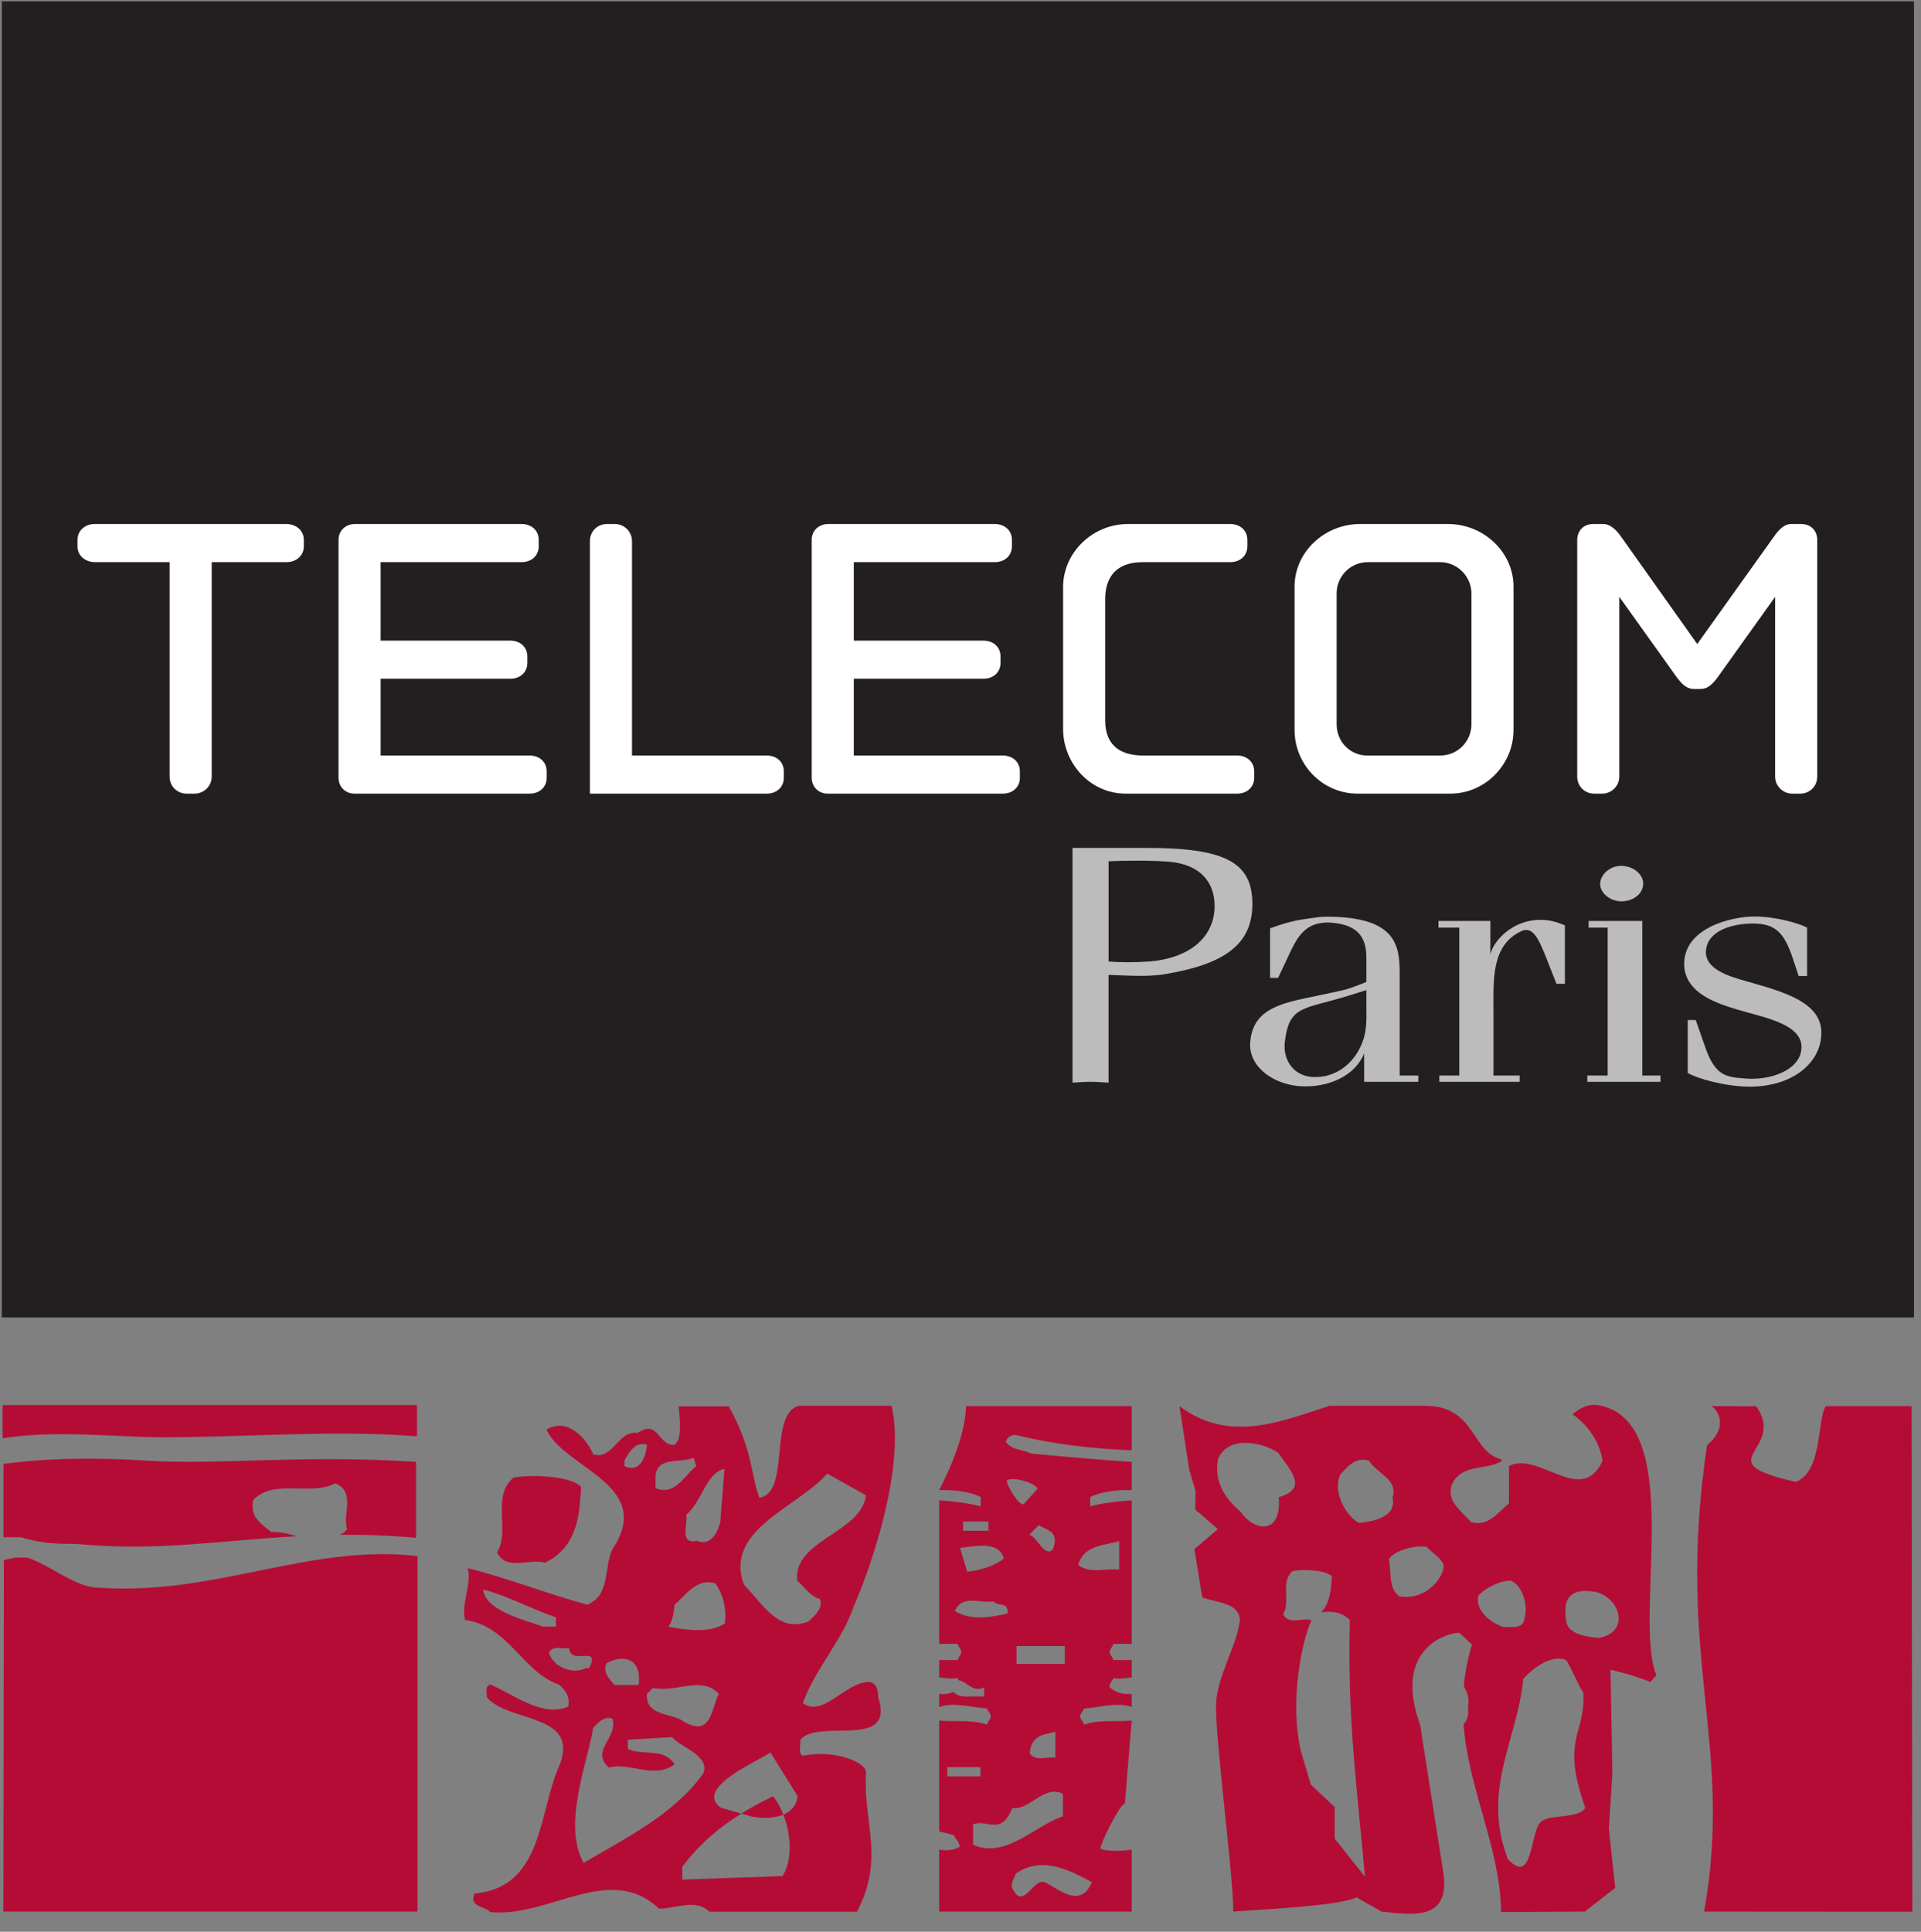 <?xml version="1.0" encoding="UTF-8" standalone="no"?>
<!-- Created with Inkscape (http://www.inkscape.org/) -->

<svg xmlns:dc="http://purl.org/dc/elements/1.1/" xmlns:cc="http://creativecommons.org/ns#"
  xmlns:rdf="http://www.w3.org/1999/02/22-rdf-syntax-ns#" xmlns:svg="http://www.w3.org/2000/svg"
  xmlns="http://www.w3.org/2000/svg" xmlns:sodipodi="http://sodipodi.sourceforge.net/DTD/sodipodi-0.dtd"
  xmlns:inkscape="http://www.inkscape.org/namespaces/inkscape" version="1.1" id="svg2" xml:space="preserve"
  width="218.805" height="220" viewBox="0 0 218.805 220" sodipodi:docname="telecom-paris.svg"
  inkscape:version="0.92.4 5da689c313, 2019-01-14">
  <rect x="0" y="0" width="218.805" height="220" fill="#808080" stroke="none"/>
  <defs id="defs6" />
  <sodipodi:namedview pagecolor="#ffffff" bordercolor="#666666" borderopacity="1" objecttolerance="10"
    gridtolerance="10" guidetolerance="10" inkscape:pageopacity="0" inkscape:pageshadow="2" inkscape:window-width="1916"
    inkscape:window-height="1057" id="namedview4" showgrid="false" inkscape:zoom="0.59468312" inkscape:cx="336.46853"
    inkscape:cy="417.98191" inkscape:window-x="1920" inkscape:window-y="0" inkscape:window-maximized="0"
    inkscape:current-layer="g10" />
  <g id="g10" inkscape:groupmode="layer" inkscape:label="ipp_endos_telecomparis_pantc"
    transform="matrix(1.333,0,0,-1.333,-360.889,611.725)">
    <g id="g2138" transform="translate(16.395,-490.597)">
      <!-- <g transform="translate(277.25882,715.29448)" id="g22">
        <path inkscape:connector-curvature="0" id="path24"
          style="fill:#231f20;fill-opacity:1;fill-rule:nonzero;stroke:none"
          d="m 0,0 c -6.656,4.58 -10.243,7.025 -13.608,9.524 -1.62,-2.674 -2.552,-5.811 -2.552,-9.167 0,-6.086 3.068,-11.453 7.741,-14.644 C -6.473,-10.45 -3.856,-6.177 0,0" />
      </g>
      <g transform="translate(294.68902,711.75928)" id="g26">
        <path inkscape:connector-curvature="0" id="path28"
          style="fill:#231f20;fill-opacity:1;fill-rule:nonzero;stroke:none"
          d="m 0,0 c -2.741,-2.909 -7.131,-3.336 -10.274,-1.354 -0.606,0.381 -4.936,3.367 -4.936,3.367 -4.784,-6.756 -7.241,-10.151 -9.881,-13.257 2.687,-1.641 5.845,-2.587 9.224,-2.587 9.503,0 17.258,7.478 17.702,16.871 C 1.45,1.91 0.819,0.861 0,0" />
      </g>
      <g transform="translate(291.41362,721.74268)" id="g30">
        <path inkscape:connector-curvature="0" id="path32"
          style="fill:#231f20;fill-opacity:1;fill-rule:nonzero;stroke:none"
          d="m 0,0 c -0.59,0.388 -4.389,2.916 -4.389,2.916 -3.112,-4.589 -3.601,-5.263 -5.98,-8.669 0,0 4.136,-2.678 4.732,-3.045 2.14,-1.319 4.98,-0.926 6.646,0.93 0.642,0.713 1.098,1.597 1.272,2.53 C 2.613,-3.614 2.063,-1.357 0,0" />
      </g>
      <g transform="translate(278.65432,717.52888)" id="g34">
        <path inkscape:connector-curvature="0" id="path36"
          style="fill:#231f20;fill-opacity:1;fill-rule:nonzero;stroke:none"
          d="m 0,0 c 2.249,3.582 4.278,6.774 7.472,11.598 0,0 6.698,-4.418 7.295,-4.843 C 15.472,6.253 15.982,5.75 16.39,5.264 13.643,11.495 7.415,15.847 0.168,15.847 -5.608,15.847 -10.737,13.082 -13.973,8.806 -10.405,6.69 -6.142,3.949 0,0" />
      </g>
      <g transform="translate(262.06402,728.41458)" id="g38">
        <path inkscape:connector-curvature="0" id="path40"
          style="fill:#231f20;fill-opacity:1;fill-rule:nonzero;stroke:none"
          d="M 0,0 C 0.004,1.234 -0.993,2.238 -2.227,2.242 -3.461,2.247 -4.466,1.25 -4.47,0.016 -4.474,-1.219 -3.477,-2.224 -2.243,-2.228 -1.008,-2.231 -0.004,-1.234 0,0" />
      </g>
      <g transform="translate(265.63872,734.26328)" id="g42">
        <path inkscape:connector-curvature="0" id="path44"
          style="fill:#231f20;fill-opacity:1;fill-rule:nonzero;stroke:none"
          d="M 0,0 C 0.355,0.254 0.435,0.61 0.236,0.89 L 0.23,0.896 C 0.006,1.21 -0.336,1.213 -0.687,0.962 l -0.545,-0.39 0.687,-0.962 z m -2.007,0.664 1.053,0.753 c 0.621,0.444 1.268,0.37 1.653,-0.168 L 0.705,1.241 C 1.133,0.643 0.875,-0.014 0.288,-0.434 l -0.531,-0.379 0.614,-0.859 -0.469,-0.335 z" />
      </g>
      <g transform="translate(270.58552,737.00838)" id="g46">
        <path inkscape:connector-curvature="0" id="path48"
          style="fill:#231f20;fill-opacity:1;fill-rule:nonzero;stroke:none"
          d="M 0,0 -0.004,0.009 C -0.262,0.593 -0.901,0.89 -1.497,0.626 -2.094,0.362 -2.299,-0.298 -2.042,-0.881 L -2.038,-0.89 C -1.78,-1.474 -1.141,-1.771 -0.544,-1.507 0.052,-1.243 0.258,-0.583 0,0 m -2.588,-1.143 -0.003,0.008 c -0.374,0.846 -0.034,1.842 0.888,2.25 C -0.78,1.522 0.172,1.107 0.546,0.263 L 0.55,0.254 c 0.373,-0.846 0.034,-1.842 -0.889,-2.25 -0.922,-0.407 -1.875,0.008 -2.249,0.853" />
      </g>
      <g transform="translate(272.53032,739.36188)" id="g50">
        <path inkscape:connector-curvature="0" id="path52"
          style="fill:#231f20;fill-opacity:1;fill-rule:nonzero;stroke:none"
          d="M 0,0 0.563,0.124 1.154,-2.57 2.84,-2.201 2.952,-2.714 0.703,-3.207 Z" />
      </g> -->
      <!-- <g transform="translate(277.17142,738.10698)" id="g54">
        <path inkscape:connector-curvature="0" id="path56"
          style="fill:#231f20;fill-opacity:1;fill-rule:nonzero;stroke:none"
          d="M 0,0 -1.419,1.909 -0.74,1.949 0.264,0.552 1.105,2.058 1.765,2.097 0.58,0.049 0.657,-1.258 0.077,-1.293 Z" />
      </g>
      <g transform="translate(281.29002,739.48978)" id="g58">
        <path inkscape:connector-curvature="0" id="path60"
          style="fill:#231f20;fill-opacity:1;fill-rule:nonzero;stroke:none"
          d="M 0,0 -1.034,0.12 -0.973,0.651 1.673,0.345 1.612,-0.187 0.578,-0.066 0.262,-2.797 -0.316,-2.729 Z" />
      </g>
      <g transform="translate(284.92092,739.40778)" id="g62">
        <path inkscape:connector-curvature="0" id="path64"
          style="fill:#231f20;fill-opacity:1;fill-rule:nonzero;stroke:none"
          d="M 0,0 2.327,-0.714 2.176,-1.208 0.4,-0.662 0.15,-1.479 1.724,-1.962 1.573,-2.455 -0.001,-1.972 -0.26,-2.814 1.538,-3.367 1.387,-3.86 l -2.35,0.721 z" />
      </g>
      <g transform="translate(288.38532,736.45658)" id="g66">
        <path inkscape:connector-curvature="0" id="path68"
          style="fill:#231f20;fill-opacity:1;fill-rule:nonzero;stroke:none"
          d="M 0,0 0.004,0.008 C 0.447,0.83 1.425,1.171 2.3,0.699 2.833,0.412 3.055,0.053 3.189,-0.36 L 2.66,-0.561 C 2.545,-0.222 2.375,0.057 2.045,0.235 1.492,0.533 0.846,0.295 0.541,-0.271 L 0.537,-0.279 C 0.232,-0.845 0.383,-1.522 0.937,-1.821 1.292,-2.013 1.596,-1.99 1.969,-1.893 L 2.117,-2.398 C 1.646,-2.55 1.209,-2.57 0.668,-2.279 -0.174,-1.825 -0.447,-0.83 0,0" />
      </g>
      <g transform="translate(293.50002,735.31698)" id="g70">
        <path inkscape:connector-curvature="0" id="path72"
          style="fill:#231f20;fill-opacity:1;fill-rule:nonzero;stroke:none"
          d="m 0,0 0.442,-0.37 -0.877,-1.047 1.202,-1.006 0.877,1.046 0.442,-0.37 -2.109,-2.518 -0.443,0.371 0.889,1.061 -1.201,1.007 -0.889,-1.062 -0.442,0.371 z" />
      </g>
      <g transform="translate(297.33352,731.75838)" id="g74">
        <path inkscape:connector-curvature="0" id="path76"
          style="fill:#231f20;fill-opacity:1;fill-rule:nonzero;stroke:none"
          d="m 0,0 0.328,-0.423 -0.719,-2.779 1.795,1.39 0.347,-0.45 -2.595,-2.009 -0.296,0.381 0.739,2.862 -1.847,-1.43 -0.347,0.448 z" />
      </g> 
       <g transform="translate(300.22072,727.59428)" id="g78">
        <path inkscape:connector-curvature="0" id="path80"
          style="fill:#231f20;fill-opacity:1;fill-rule:nonzero;stroke:none"
          d="m 0,0 0.276,-0.506 -2.883,-1.57 -0.276,0.506 z" />
      </g>
      <g transform="translate(299.68412,722.20268)" id="g82">
        <path inkscape:connector-curvature="0" id="path84"
          style="fill:#231f20;fill-opacity:1;fill-rule:nonzero;stroke:none"
          d="M 0,0 0.27,0.688 0.79,0.475 0.486,-0.229 c 0.201,-0.05 0.418,-0.036 0.636,0.04 L 1.13,-0.187 C 1.734,0.021 2.084,0.632 1.873,1.249 1.661,1.865 1.021,2.127 0.417,1.92 L 0.409,1.916 C -0.195,1.709 -0.545,1.098 -0.333,0.481 -0.264,0.277 -0.143,0.115 0,0 m -0.221,-0.526 c -0.276,0.197 -0.492,0.48 -0.617,0.843 -0.328,0.954 0.167,1.869 1.041,2.168 L 0.212,2.489 C 1.086,2.789 2.05,2.366 2.377,1.412 2.705,0.458 2.21,-0.456 1.336,-0.756 L 1.327,-0.759 C 0.977,-0.88 0.605,-0.883 0.266,-0.771 L 0.085,-1.23 -0.426,-1.014 Z" />
      </g>
      <g transform="translate(301.12502,719.67728)" id="g86">
        <path inkscape:connector-curvature="0" id="path88"
          style="fill:#231f20;fill-opacity:1;fill-rule:nonzero;stroke:none"
          d="M 0,0 1.877,0.221 1.944,-0.353 0.09,-0.57 c -0.606,-0.072 -0.895,-0.422 -0.834,-0.935 0.059,-0.508 0.404,-0.783 1.005,-0.713 L 2.138,-1.997 2.205,-2.57 0.355,-2.787 C -0.618,-2.902 -1.172,-2.41 -1.272,-1.558 -1.372,-0.71 -0.946,-0.111 0,0" />
      </g>
      <g transform="translate(303.34962,714.88728)" id="g90">
        <path inkscape:connector-curvature="0" id="path92"
          style="fill:#231f20;fill-opacity:1;fill-rule:nonzero;stroke:none"
          d="m 0,0 -0.187,-2.428 -0.515,0.039 0.143,1.853 -0.852,0.065 -0.126,-1.641 -0.515,0.04 0.127,1.641 -0.88,0.068 -0.144,-1.876 -0.515,0.04 0.189,2.451 z" />
      </g>
      <g transform="translate(264.85642,695.49658)" id="g94">
        <path inkscape:connector-curvature="0" id="path96"
          style="fill:#231f20;fill-opacity:1;fill-rule:nonzero;stroke:none"
          d="M 0,0 -0.471,0.334 1.431,3.012 1.901,2.678 Z" />
      </g>
      <g transform="translate(262.43802,697.35598)" id="g98">
        <path inkscape:connector-curvature="0" id="path100"
          style="fill:#231f20;fill-opacity:1;fill-rule:nonzero;stroke:none"
          d="m 0,0 -0.377,0.379 0.371,2.847 -1.61,-1.6 -0.4,0.403 L 0.312,4.343 0.653,4 0.272,1.069 1.929,2.716 2.329,2.313 Z" />
      </g>
      <g transform="translate(261.42332,702.59628)" id="g102">
        <path inkscape:connector-curvature="0" id="path104"
          style="fill:#231f20;fill-opacity:1;fill-rule:nonzero;stroke:none"
          d="m 0,0 -0.536,0.062 c 0.055,0.413 0.011,0.76 -0.214,1.101 -0.195,0.298 -0.457,0.396 -0.664,0.259 L -1.422,1.417 C -1.618,1.288 -1.651,1.108 -1.433,0.521 -1.19,-0.154 -1.146,-0.597 -1.651,-0.93 l -0.008,-0.006 c -0.47,-0.309 -1.053,-0.131 -1.411,0.414 -0.263,0.399 -0.351,0.796 -0.311,1.221 l 0.535,-0.018 c -0.022,-0.369 0.043,-0.679 0.208,-0.93 0.186,-0.282 0.439,-0.352 0.619,-0.232 l 0.008,0.004 c 0.211,0.14 0.223,0.327 0.002,0.934 -0.241,0.673 -0.231,1.111 0.223,1.41 l 0.008,0.006 c 0.513,0.338 1.084,0.136 1.464,-0.44 C -0.039,1.014 0.077,0.522 0,0" />
      </g>
      <g transform="translate(256.91852,705.89218)" id="g106">
        <path inkscape:connector-curvature="0" id="path108"
          style="fill:#231f20;fill-opacity:1;fill-rule:nonzero;stroke:none"
          d="M 0,0 0.411,-0.957 -0.08,-1.168 -1.132,1.28 -0.641,1.491 -0.23,0.534 2.296,1.62 2.525,1.085 Z" />
      </g> 
      <g transform="translate(255.24512,708.94878)" id="g110">
        <path inkscape:connector-curvature="0" id="path112"
          style="fill:#231f20;fill-opacity:1;fill-rule:nonzero;stroke:none"
          d="M 0,0 -0.151,0.557 3.019,1.416 3.17,0.858 Z" />
      </g>
      <g transform="translate(255.06642,712.40778)" id="g114">
        <path inkscape:connector-curvature="0" id="path116"
          style="fill:#231f20;fill-opacity:1;fill-rule:nonzero;stroke:none"
          d="M 0,0 0.129,-1.034 -0.402,-1.1 -0.731,1.544 -0.201,1.61 -0.072,0.577 2.656,0.917 2.728,0.34 Z" />
      </g>
      <g transform="translate(256.15822,715.72128)" id="g118">
        <path inkscape:connector-curvature="0" id="path120"
          style="fill:#231f20;fill-opacity:1;fill-rule:nonzero;stroke:none"
          d="m 0,0 -1.887,0.121 0.038,0.576 1.863,-0.12 C 0.623,0.538 0.97,0.83 1.003,1.346 1.037,1.855 0.748,2.189 0.144,2.228 L -1.743,2.35 -1.706,2.926 0.153,2.806 C 1.131,2.742 1.587,2.158 1.532,1.302 1.477,0.45 0.951,-0.062 0,0" />
      </g>
      <g transform="translate(255.53962,721.39408)" id="g122">
        <path inkscape:connector-curvature="0" id="path124"
          style="fill:#231f20;fill-opacity:1;fill-rule:nonzero;stroke:none"
          d="m 0,0 -0.262,-1.008 -0.517,0.134 0.67,2.579 L 0.408,1.57 0.146,0.562 2.807,-0.129 2.661,-0.691 Z" />
      </g>
      <g transform="translate(272.13132,693.05908)" id="g126">
        <path inkscape:connector-curvature="0" id="path128"
          style="fill:#231f20;fill-opacity:1;fill-rule:nonzero;stroke:none"
          d="M 0,0 C 0.506,-0.145 0.891,-0.028 1.027,0.448 L 1.03,0.458 C 1.166,0.936 0.898,1.236 0.393,1.38 L 0.208,1.433 -0.184,0.053 Z M -0.624,2.711 0.644,2.351 C 1.958,1.978 2.43,1.143 2.152,0.164 L 2.149,0.155 C 1.871,-0.823 1.002,-1.327 -0.335,-0.947 l -1.229,0.349 z" />
      </g>
      <g transform="translate(276.37502,694.61768)" id="g130">
        <path inkscape:connector-curvature="0" id="path132"
          style="fill:#231f20;fill-opacity:1;fill-rule:nonzero;stroke:none"
          d="M 0,0 2.931,-0.144 2.885,-1.087 1.083,-0.998 1.066,-1.347 2.745,-1.43 2.705,-2.259 1.025,-2.177 1.007,-2.55 2.833,-2.64 2.787,-3.582 -0.168,-3.438 Z" />
      </g>
      <g transform="translate(285.53812,693.82278)" id="g134">
        <path inkscape:connector-curvature="0" id="path136"
          style="fill:#231f20;fill-opacity:1;fill-rule:nonzero;stroke:none"
          d="M 0,0 C 0.282,0.086 0.431,0.271 0.359,0.506 L 0.356,0.515 C 0.283,0.755 0.072,0.823 -0.22,0.734 L -0.521,0.643 -0.296,-0.09 Z m -1.888,1.186 1.48,0.452 C 0.466,1.904 1.182,1.697 1.42,0.917 L 1.423,0.908 C 1.666,0.113 1.189,-0.494 0.301,-0.766 l -0.358,-0.109 0.273,-0.893 -1.099,-0.336 z" />
      </g>
      <g transform="translate(290.61872,695.53278)" id="g138">
        <path inkscape:connector-curvature="0" id="path140"
          style="fill:#231f20;fill-opacity:1;fill-rule:nonzero;stroke:none"
          d="m 0,0 -0.687,0.571 0.14,-0.883 z M -1.842,1.47 -0.85,2.033 2.123,-0.264 1.038,-0.881 0.651,-0.569 -0.396,-1.164 -0.322,-1.653 -1.39,-2.261 Z" />
      </g>
      <g transform="translate(294.44782,699.05328)" id="g142">
        <path inkscape:connector-curvature="0" id="path144"
          style="fill:#231f20;fill-opacity:1;fill-rule:nonzero;stroke:none"
          d="M 0,0 C 0.201,0.187 0.24,0.392 0.096,0.546 L 0.089,0.553 C -0.062,0.715 -0.262,0.677 -0.456,0.495 L -0.822,0.153 -0.363,-0.339 Z M -2.321,0.073 -1.092,1.22 C -0.646,1.636 -0.258,1.789 0.083,1.777 0.375,1.768 0.627,1.654 0.869,1.396 L 0.876,1.389 C 1.218,1.022 1.266,0.589 1.098,0.156 L 2.482,-0.152 1.522,-1.048 0.377,-0.771 0.37,-0.778 0.197,-0.939 0.868,-1.658 0.027,-2.442 Z" />
      </g>
      <g transform="translate(295.57372,702.70558)" id="g146">
        <path inkscape:connector-curvature="0" id="path148"
          style="fill:#231f20;fill-opacity:1;fill-rule:nonzero;stroke:none"
          d="M 0,0 0.68,0.928 3.455,-1.106 2.775,-2.034 Z" />
      </g>
      <g transform="translate(299.74762,703.58838)" id="g150">
        <path inkscape:connector-curvature="0" id="path152"
          style="fill:#231f20;fill-opacity:1;fill-rule:nonzero;stroke:none"
          d="M 0,0 -0.39,0.873 C 0.03,1.085 0.323,1.417 0.5,1.779 0.59,1.966 0.58,2.068 0.496,2.109 L 0.487,2.113 C 0.399,2.156 0.303,2.083 0.075,1.784 -0.404,1.159 -0.899,0.646 -1.554,0.964 l -0.008,0.004 c -0.588,0.286 -0.819,0.968 -0.405,1.82 0.291,0.597 0.647,0.97 1.104,1.191 L -0.41,3.135 C -0.764,2.946 -1.026,2.643 -1.167,2.355 -1.242,2.2 -1.223,2.104 -1.148,2.067 l 0.009,-0.004 c 0.084,-0.041 0.178,0.017 0.399,0.314 0.531,0.721 1.018,1.139 1.642,0.836 L 0.911,3.208 C 1.56,2.893 1.698,2.164 1.293,1.333 0.988,0.706 0.536,0.227 0,0" />
      </g>
      <path inkscape:connector-curvature="0" id="path154"
        style="fill:#231f20;fill-opacity:1;fill-rule:nonzero;stroke:none"
        d="m 313.18492,723.24138 h 3.333 v -15.151 h -3.333 z" />
      <g transform="translate(328.92332,715.60108)" id="g156">
        <path inkscape:connector-curvature="0" id="path158"
          style="fill:#231f20;fill-opacity:1;fill-rule:nonzero;stroke:none"
          d="m 0,0 h -2.641 v 4.632 h 2.576 C 1.602,4.632 2.64,3.81 2.64,2.315 2.64,1.017 1.666,0 0,0 m 0.216,7.641 h -6.19 V -7.511 h 3.333 v 4.546 h 2.533 c 3.398,0 6.125,1.84 6.125,5.346 0,3.095 -2.186,5.26 -5.801,5.26" />
      </g>
      <g transform="translate(351.76372,715.60108)" id="g160">
        <path inkscape:connector-curvature="0" id="path162"
          style="fill:#231f20;fill-opacity:1;fill-rule:nonzero;stroke:none"
          d="m 0,0 h -2.642 v 4.632 h 2.577 C 1.602,4.632 2.64,3.81 2.64,2.315 2.64,1.017 1.665,0 0,0 M 0.216,7.641 H -5.975 V -7.511 h 3.333 v 4.546 h 2.534 c 3.397,0 6.125,1.84 6.125,5.346 0,3.095 -2.187,5.26 -5.801,5.26" />
      </g>
      <g transform="translate(369.60062,714.43218)" id="g164">
        <path inkscape:connector-curvature="0" id="path166"
          style="fill:#231f20;fill-opacity:1;fill-rule:nonzero;stroke:none"
          d="M 0,0 -2.014,4.913 -4.026,0 Z m -3.508,8.918 h 3.074 L 6.06,-6.342 H 2.574 l -1.385,3.399 h -6.407 l -1.385,-3.399 h -3.398 z" />
      </g>
      <g transform="translate(386.54882,715.88238)" id="g168">
        <path inkscape:connector-curvature="0" id="path170"
          style="fill:#231f20;fill-opacity:1;fill-rule:nonzero;stroke:none"
          d="m 0,0 c 1.623,0 2.554,0.866 2.554,2.144 v 0.043 c 0,1.427 -0.995,2.164 -2.619,2.164 H -3.377 V 0 Z m -6.71,7.359 h 6.927 c 1.926,0 3.42,-0.541 4.415,-1.538 C 5.476,4.978 5.931,3.788 5.931,2.358 V 2.315 c 0,-2.445 -1.322,-3.982 -3.246,-4.696 l 3.7,-5.411 H 2.488 l -3.246,4.849 H -0.801 -3.377 V -7.792 H -6.71 Z" />
      </g>
      <path inkscape:connector-curvature="0" id="path172"
        style="fill:#231f20;fill-opacity:1;fill-rule:nonzero;stroke:none"
        d="m 398.13592,723.24138 h 3.333 v -15.151 h -3.333 z" />
      <g transform="translate(413.57132,717.15968)" id="g174">
        <path inkscape:connector-curvature="0" id="path176"
          style="fill:#231f20;fill-opacity:1;fill-rule:nonzero;stroke:none"
          d="m 0,0 c -2.619,0.67 -3.269,1.018 -3.269,2.013 0,0.735 0.67,1.341 1.948,1.341 1.277,0 2.597,-0.563 3.939,-1.493 L 4.35,4.372 c -1.537,1.233 -3.42,1.927 -5.628,1.927 -3.094,0 -5.302,-1.84 -5.302,-4.59 0,-3.008 1.969,-3.874 5.021,-4.653 2.532,-0.65 3.051,-1.104 3.051,-1.948 0,-0.887 -0.822,-1.45 -2.185,-1.45 -1.732,0 -3.161,0.714 -4.525,1.839 l -1.969,-2.358 c 1.818,-1.623 4.134,-2.425 6.429,-2.425 3.268,0 5.562,1.71 5.562,4.719 C 4.804,-1.926 3.073,-0.801 0,0" />
      </g>
      <path inkscape:connector-curvature="0" id="path178"
        style="fill:#231f20;fill-opacity:1;fill-rule:nonzero;stroke:none"
        d="m 417.88592,751.50638 h -163.393 v 1.746 h 163.393 z" />-->
      <path inkscape:connector-curvature="0" id="path180"
        style="fill:#231f20;fill-opacity:1;fill-rule:nonzero;stroke:none"
        d="m 417.887,836.945 h -163.395 v 112.446 h 163.395 z" />
      <g transform="translate(417.744,786.172)" id="g182">
        <path inkscape:connector-curvature="0" id="path184"
          style="fill:#b50c36;fill-opacity:1;fill-rule:nonzero;stroke:none"
          d="M 0,0 -0.065,43.197 H -7.39 C -8.152,42.18 -7.637,37.6 -9.956,36.725 c -7.849,1.76 -0.696,2.652 -3.39,6.472 -0.337,-0.019 -3.539,0.002 -3.878,0 0.367,-0.05 1.734,-1.585 -0.314,-3.345 -2.75,-18.106 2.304,-25.486 -0.252,-39.84 z" />
      </g>
      <g transform="translate(300.896,815.992)" id="g186">
        <path inkscape:connector-curvature="0" id="path188"
          style="fill:#b50c36;fill-opacity:1;fill-rule:nonzero;stroke:none"
          d="M 0,0 C 2.939,1.386 2.961,4.456 3.097,6.469 2.207,7.468 -1.278,7.53 -2.674,7.275 -4.609,5.656 -2.929,2.765 -4.084,0.884 -3.322,-0.742 -1.278,0.396 0,0" />
      </g>
      <g transform="translate(317.688,794.561)" id="g190">
        <path inkscape:connector-curvature="0" id="path192"
          style="fill:#b50c36;fill-opacity:1;fill-rule:nonzero;stroke:none"
          d="M 0,0 0.871,-0.25 C 1.669,-0.411 2.748,-0.446 3.583,-0.094 3.364,0.484 3.069,1.033 2.712,1.477 1.76,1.021 0.852,0.54 0,0" />
      </g>
      <g transform="translate(317.917,814.104)" id="g194">
        <path inkscape:connector-curvature="0" id="path196"
          style="fill:#b50c36;fill-opacity:1;fill-rule:nonzero;stroke:none"
          d="M 0,0 C -1.773,4.707 4.632,6.625 7.101,9.499 L 10.415,7.652 C 10.054,4.436 4.182,3.842 4.54,0.358 5.154,-0.162 5.688,-1.038 6.485,-1.205 6.764,-2.072 6.039,-2.6 5.514,-3.125 2.938,-4.165 1.611,-1.641 0,0 m 3.354,-19.637 c 0.696,-1.739 0.779,-3.888 -0.055,-5.247 l -8.575,-0.301 v 1.099 c 1.505,1.981 3.171,3.381 5.047,4.543 l -1.722,0.484 c -2.45,1.675 3.313,4.076 4.206,4.731 l 2.317,-3.71 c -0.07,-0.835 -0.569,-1.323 -1.218,-1.599 m -17.055,-4.121 c -1.845,3.187 0.305,8.5 0.815,11.541 0.435,0.434 0.884,1.023 1.632,0.791 0.514,-1.666 -1.932,-2.752 -0.296,-4.191 1.692,0.5 3.915,-1.022 5.612,0.282 -0.887,1.448 -2.735,0.718 -3.99,1.304 v 0.792 l 3.782,0.229 c 0.588,-0.804 3.264,-1.56 2.673,-3.089 -2.518,-3.555 -6.824,-5.628 -10.228,-7.659 M -16.68,-5.78 c 0.392,0.653 1.165,0.267 1.724,0.371 0.204,-1.596 2.692,0.378 1.732,-1.706 h -0.279 c -1.055,-0.551 -2.785,0 -3.177,1.335 m 4.906,-0.939 c 1.282,0.746 3.066,0.628 2.77,-1.839 h -2.074 c -0.399,0.497 -0.998,0.991 -0.696,1.839 m 1.557,17.359 c 0.359,0.58 0.884,1.675 1.925,1.317 -0.088,-0.87 -0.527,-2.477 -1.925,-1.818 z M -7.78,-8.808 c 1.994,-0.436 4.151,1.082 5.615,-0.505 -0.658,-1.387 -0.658,-3.697 -2.957,-2.392 -1.024,0.8 -3.33,0.439 -3.17,2.392 z m 0.219,18.145 c 0.15,1.663 2.146,1.012 3.257,1.523 l 0.225,-0.721 C -5.122,9.337 -5.861,7.593 -7.561,8.252 Z m 5.923,-12.632 c -1.264,-0.87 -3.398,-0.571 -4.815,-0.281 0.369,0.57 0.454,1.236 0.515,1.879 0.902,0.731 1.859,2.322 3.487,1.819 0.663,-0.937 0.961,-2.109 0.813,-3.417 M -1.675,9.893 -2.034,5.358 C -2.213,4.645 -2.757,3.229 -4.032,3.764 -5.576,3.399 -4.766,5.279 -4.942,5.974 -3.58,7.132 -3.21,9.631 -1.675,9.893 M -16.074,-3.576 h -1.104 c -1.555,0.57 -4.965,1.37 -5.105,3.18 2.15,-0.57 4.066,-1.656 6.209,-2.386 z m 26.717,-4.718 c -2.068,-0.073 -3.851,-3.058 -5.624,-1.818 1.04,2.906 3.326,5.292 4.294,8.125 1.701,3.859 4.476,12.271 3.29,17.281 H 4.662 C 2.076,14.563 3.991,7.88 1.316,7.439 0.582,9.268 0.798,11.445 -1.302,15.246 h -4.29 c 0.326,-2.864 -0.114,-3.002 -0.346,-3.289 -1.473,-0.079 -1.326,2.241 -3.179,1.009 -1.623,0.293 -2.062,-2.326 -3.769,-1.819 -0.581,1.387 -2.218,3.19 -3.999,2.112 1.552,-3.349 9.324,-4.725 5.631,-10.232 -0.748,-1.599 -0.152,-3.915 -2.142,-4.724 -3.489,0.947 -6.737,2.254 -10.217,3.125 0.372,-1.306 -0.593,-3.125 -0.227,-4.434 3.707,-0.497 4.818,-4.35 7.989,-5.51 0.674,-0.509 0.968,-1.084 0.827,-1.889 -2.229,-0.947 -4.598,1.018 -6.664,1.889 -0.521,-0.212 -0.237,-0.728 -0.302,-1.084 1.921,-2.259 8.138,-1.305 6.139,-6.017 -1.701,-3.856 -1.327,-10.241 -7.169,-10.759 -0.527,-1.156 0.877,-1.069 1.332,-1.586 5.021,-0.509 10.211,4.288 14.424,0.291 1.403,0 3.185,0.883 4.297,-0.261 H 9.651 c 2.378,4.594 0.539,7.534 0.764,11.747 0.279,1.068 -2.952,2.154 -5.396,1.568 -0.438,0.295 -0.151,0.878 -0.215,1.378 1.622,1.887 8.134,-0.939 6.655,3.639 0,0.356 0,1.233 -0.816,1.306" />
      </g>
      <g transform="translate(266.898,824.711)" id="g198">
        <path inkscape:connector-curvature="0" id="path200"
          style="fill:#b50c36;fill-opacity:1;fill-rule:nonzero;stroke:none"
          d="m 0,0 c -7.912,0.508 -12.153,-0.304 -12.26,-0.273 v -6.27 h 1.478 C -9,-7.076 -7.789,-7.112 -6,-7.112 c 6.636,-0.677 12.225,0.296 18.811,0.656 -0.745,0.22 -1.496,0.401 -2.175,0.357 -1.118,0.844 -1.823,1.392 -1.559,2.73 1.746,1.861 4.944,0.323 6.992,1.432 1.81,-0.696 0.602,-2.668 1.032,-3.89 -0.179,-0.344 -0.377,-0.315 -0.588,-0.505 2.016,0.015 4.164,-0.049 6.481,-0.262 V -0.1 C 13.201,0.529 6.292,-0.382 0,0" />
      </g>
      <g transform="translate(340.465,811.673)" id="g202">
        <path inkscape:connector-curvature="0" id="path204"
          style="fill:#b50c36;fill-opacity:1;fill-rule:nonzero;stroke:none"
          d="m 0,0 c -1.424,-0.365 -3.239,-0.652 -4.534,0.204 0.653,1.462 2.23,0.591 3.326,0.814 C -0.829,0.504 -0.046,1.087 0,0 m 4.7,-15.434 v -1.913 c -2.543,-0.879 -4.903,-3.651 -7.681,-2.43 v 1.734 c 1.112,0.52 2.401,-1.044 3.339,1.39 1.523,-0.182 2.771,2.069 4.342,1.219 M 2.531,10.645 1.331,9.3 c -0.47,0 -1.314,1.437 -1.45,2.015 0.375,0.435 2.459,-0.164 2.65,-0.67 M 2.634,7.536 C 3.226,7.101 4.479,7.066 3.831,5.435 3.09,4.772 2.536,6.496 1.842,6.707 Z m 1.421,-17.654 v -2.217 c -0.713,0.118 -1.658,-0.369 -2.193,0.369 0.145,1.715 1.48,1.595 2.193,1.848 m 0.803,5.793 H 0.736 v 1.518 h 4.122 z m 2.318,-18.654 c -0.976,-2.28 -2.779,-0.621 -4.025,0 -1.027,0.417 -1.853,-2.594 -2.818,-0.415 -0.047,0.524 0.232,0.731 0.326,1.145 2.262,1.558 4.616,0.305 6.517,-0.73 m -12.351,9.834 h 2.823 v -0.792 H -5.175 Z M -0.346,4.67 C -1.23,3.98 -2.461,3.662 -3.478,3.545 l -0.615,2.042 c 1.168,0.101 3.303,0.681 3.747,-0.917 m -3.49,3.17 h 2.169 V 7.05 H -3.836 Z M 9.504,6.173 V 3.727 C 8.368,3.859 6.993,3.353 6.002,4.12 6.494,5.896 8.368,5.785 9.504,6.173 m -8.845,9.062 c 3.185,-0.792 6.533,-1.172 9.917,-1.31 v 3.773 H -3.589 c -0.017,-2.988 -2.285,-7.172 -2.285,-7.172 1.244,0.012 2.453,-0.073 3.548,-0.594 V 9.14 C -3.482,9.426 -4.668,9.574 -5.874,9.644 V -2.612 h 1.564 c 0.09,-0.289 0.37,-0.444 0.309,-0.799 L -4.31,-3.996 h -1.564 v -1.491 c 0.526,-0.029 1.089,-0.173 1.564,-0.035 0.027,-0.068 0.053,-0.138 0.101,-0.198 0.737,-0.136 1.256,-1.112 2.172,-0.6 v -0.789 h -1.647 c -0.317,0 -0.717,0.09 -0.964,0.384 -0.387,-0.152 -0.805,-0.217 -1.226,-0.157 V -8.01 c 1.244,0.462 2.869,-0.064 4.062,-0.12 0.138,-0.297 0.415,-0.445 0.323,-0.808 l -0.323,-0.573 c -1.241,0.451 -2.77,0.212 -4.062,0.344 v -9.483 c 0.446,-0.085 0.893,-0.211 1.244,-0.295 0.13,-0.361 0.505,-0.577 0.505,-1.009 -0.481,-0.29 -1.114,-0.358 -1.749,-0.234 v -5.301 h 16.45 v 5.301 c -0.63,-0.124 -2.193,-0.196 -2.676,0.087 0,0.44 1.641,3.766 2.093,3.849 l 0.583,7.085 C 9.282,-9.299 7.765,-9.06 6.521,-9.511 L 6.2,-8.938 c -0.085,0.363 0.192,0.511 0.321,0.808 1.204,0.056 2.828,0.582 4.055,0.12 v 1.128 C 9.898,-6.966 9.184,-6.787 8.7,-6.32 c -0.05,0.371 0.228,0.513 0.326,0.798 0.472,-0.138 1.03,0.006 1.55,0.035 v 1.491 H 9.026 L 8.7,-3.411 c -0.05,0.355 0.228,0.51 0.326,0.799 h 1.55 V 9.644 C 9.381,9.574 8.178,9.426 7.034,9.14 v 0.792 c 1.096,0.521 2.315,0.606 3.542,0.594 v 2.413 c -2.925,0.162 -5.829,0.468 -8.582,0.698 -0.696,0.371 -1.708,0.288 -2.18,1.019 0.186,0.504 0.519,0.579 0.845,0.579" />
      </g>
      <g transform="translate(268.215,826.708)" id="g206">
        <path inkscape:connector-curvature="0" id="path208"
          style="fill:#b50c36;fill-opacity:1;fill-rule:nonzero;stroke:none"
          d="m 0,0 c 6.988,0 14.666,0.635 21.751,0.089 v 2.662 h -35.399 c -0.037,-1.105 0,-2.836 0,-2.836 C -9.218,0.646 -3.712,0 0,0" />
      </g>
      <g transform="translate(262.782,813.857)" id="g210">
        <path inkscape:connector-curvature="0" id="path212"
          style="fill:#b50c36;fill-opacity:1;fill-rule:nonzero;stroke:none"
          d="M 0,0 C -1.983,0 -4.137,1.936 -6.124,2.578 H -7.115 L -8.111,2.359 -8.155,-27.673 H 27.23 V 2.705 C 17.997,3.769 9.945,-0.701 0,0" />
      </g>
      <g transform="translate(390.954,809.568)" id="g214">
        <path inkscape:connector-curvature="0" id="path216"
          style="fill:#b50c36;fill-opacity:1;fill-rule:nonzero;stroke:none"
          d="M 0,0 C -0.808,0.073 -2.63,0.249 -2.783,1.411 -2.97,2.675 -3.041,4.433 -0.233,3.919 1.854,3.38 2.688,0.491 0,0 m -5.008,-15.772 c -0.881,-0.991 -0.633,-5.43 -2.764,-3.129 -2.274,5.979 0.803,10.094 1.317,15.406 1.326,1.45 2.789,1.984 3.621,1.616 0.204,-0.044 1.316,-2.707 1.503,-2.746 0.251,-3.657 -1.965,-3.838 0.173,-9.898 -0.578,-0.991 -3.179,-0.484 -3.85,-1.249 m -5.286,19.367 c 0.443,0.588 2.002,1.413 2.827,1.271 0.885,-0.363 1.477,-2.039 1.111,-3.201 -0.079,-0.941 -1.111,-0.72 -1.854,-0.72 -1.04,0.363 -2.384,1.419 -2.084,2.65 m -3,2.277 c -0.307,-1.237 -1.847,-2.68 -3.768,-2.315 -0.967,0.732 -0.644,2.117 -0.868,3.13 0.224,0.725 2.354,1.304 3.248,1.082 0.369,-0.505 1.676,-1.172 1.388,-1.897 m -4.34,6.103 c 0.44,-1.747 -1.96,-2.058 -2.863,-2.155 -1.004,0.534 -2.276,2.489 -1.608,4.126 0.673,0.667 1.228,1.533 2.459,1.197 0.656,-1.081 2.564,-1.631 2.012,-3.168 m -4.932,-29.13 v 2.695 l -2.04,1.927 -0.859,2.891 c -1,4.417 0.145,9.547 0.941,11.211 -0.036,-0.029 -0.042,-0.039 -0.077,-0.052 -0.743,0.222 -1.925,-0.434 -2.373,0.501 0.672,1.096 -0.286,2.769 0.821,3.703 0.809,0.151 2.821,0.111 3.34,-0.468 -0.055,-0.9 -0.091,-2.183 -0.909,-3.085 0.849,0.177 1.782,0.028 2.446,-0.638 -0.214,-8.454 0.603,-14.169 1.292,-21.924 z m -8.023,27.914 c -1.422,1.216 -2.301,2.618 -1.946,4.531 0.892,2.093 3.899,1.396 5.145,0.52 0.954,-1.397 2.667,-3.055 0.039,-3.788 0.262,-3.373 -2.189,-2.842 -3.238,-1.263 M 4.923,-3.19 c -2.068,5.016 2.649,21.71 -4.975,23.081 -0.834,0.12 -1.536,-0.23 -2.196,-0.78 1.331,-0.95 2.338,-2.369 2.563,-3.983 C -1.465,11.209 -5.157,16 -7.677,14.689 V 11.5 c -1.042,-0.868 -1.782,-2.031 -3.252,-1.593 -0.895,1.017 -2.08,1.738 -1.639,3.18 0.903,1.89 2.964,1.164 4.297,2.041 -0.033,0.048 -0.057,0.092 -0.082,0.137 -2.53,0.617 -2.198,4.565 -6.476,4.565 h -8.169 c -3.793,-1.17 -8.463,-3.337 -12.833,-0.027 l 0.825,-5.386 0.541,-1.841 -0.014,-1.608 1.924,-1.676 -2.003,-1.711 0.682,-4.144 c 1.511,-0.45 3.137,-0.523 3.211,-1.907 -0.277,-2.261 -1.974,-4.855 -2.036,-7.193 -0.101,-2.894 1.508,-14.837 1.462,-17.721 1.561,0.142 9.031,0.444 10.558,1.221 0.008,-0.058 2.081,-1.16 2.081,-1.221 2.653,-0.257 6.122,-0.916 5.257,3.687 l -1.919,12.239 c -2.279,6.268 1.919,7.829 3.323,7.901 l 1.104,-1.005 c -0.388,-1.245 -0.593,-2.439 -0.701,-3.595 0.278,-0.468 0.506,-0.964 0.356,-1.748 0.093,-0.738 -0.103,-1.171 -0.38,-1.47 0.441,-5.681 3.158,-10.626 3.207,-16.052 l 7.155,0.043 2.603,2.026 -0.546,5.04 0.303,4.751 -0.163,8.847 C 2.098,-2.975 3.18,-3.283 4.41,-3.759 Z" />
      </g>
      <g transform="translate(349.065,866.208)" id="g218">
        <path inkscape:connector-curvature="0" id="path220"
          style="fill:#bdbcbc;fill-opacity:1;fill-rule:nonzero;stroke:none"
          d="m 0,0 c 0.881,0 3.173,-0.206 4.759,0.059 4.967,0.828 7.528,2.441 7.528,5.988 0,3.548 -2.246,4.81 -9.08,4.81 h -6.288 v -20.06 c 0.489,0.029 1.016,0.074 1.54,0.074 0.49,0 0.98,-0.045 1.541,-0.074 z M 0,9.712 C 1.058,9.77 3.561,9.8 5.076,9.683 7.86,9.478 9.06,7.895 9.06,5.901 9.06,3.292 7.015,1.444 3.489,1.152 2.291,1.064 0.881,1.064 0,1.152 Z" />
      </g>
      <g transform="translate(371.093,865.609)" id="g222">
        <path inkscape:connector-curvature="0" id="path224"
          style="fill:#bdbcbc;fill-opacity:1;fill-rule:nonzero;stroke:none"
          d="m 0,0 -0.569,-0.222 c -1.289,-0.505 -1.251,-0.442 -3.602,-0.947 -2.767,-0.601 -5.611,-0.948 -5.763,-4.108 -0.076,-1.991 2.009,-3.507 4.36,-3.634 2.312,-0.125 4.626,0.886 5.384,2.812 v -2.432 h 4.626 v 0.536 H 2.844 v 8.816 c 0,2.339 -0.417,4.518 -5.422,4.74 C -3.943,5.624 -4.285,5.498 -5.271,5.371 -6.408,5.213 -7.47,4.866 -8.228,4.582 V 0.347 h 0.682 l 0.835,1.769 c 0.72,1.517 1.365,3.16 3.829,2.94 C -0.418,4.834 0,3.475 0,2.022 Z m 0,-1.991 c 0,-0.822 0.037,-1.327 -0.076,-2.149 -0.266,-1.832 -1.706,-3.855 -4.095,-3.981 -2.01,-0.126 -2.958,1.454 -2.806,2.908 0.341,3.254 1.593,2.843 5.46,4.044 L 0,-0.695 Z" />
      </g>
      <g transform="translate(384.19,857.078)" id="g226">
        <path inkscape:connector-curvature="0" id="path228"
          style="fill:#bdbcbc;fill-opacity:1;fill-rule:nonzero;stroke:none"
          d="m 0,0 h -6.863 v 0.537 h 1.706 v 12.639 h -1.782 v 0.569 h 4.437 v -2.876 c 0.189,1.043 1.781,2.97 4.283,2.97 0.721,0 1.366,-0.158 2.085,-0.474 V 8.373 H 3.147 L 2.236,10.68 C 1.592,12.291 1.1,13.334 0.114,12.86 -2.465,11.627 -2.237,8.657 -2.237,5.877 V 0.537 H 0 Z" />
      </g>
      <g transform="translate(394.745,874.014)" id="g230">
        <path inkscape:connector-curvature="0" id="path232"
          style="fill:#bdbcbc;fill-opacity:1;fill-rule:nonzero;stroke:none"
          d="m 0,0 c 0,-0.885 -0.872,-1.517 -1.857,-1.517 -0.949,0 -1.821,0.696 -1.821,1.485 0,0.79 0.835,1.549 1.783,1.549 C -0.872,1.517 0,0.821 0,0 m -4.776,-16.936 v 0.537 h 1.743 V -3.76 h -1.63 v 0.569 h 4.587 v -13.208 h 1.555 v -0.537 z" />
      </g>
      <g transform="translate(407.539,867.6)" id="g234">
        <path inkscape:connector-curvature="0" id="path236"
          style="fill:#bdbcbc;fill-opacity:1;fill-rule:nonzero;stroke:none"
          d="m 0,0 c -0.72,2.148 -1.44,3.002 -3.412,3.002 -1.706,0 -3.868,-0.569 -4.019,-2.308 -0.115,-1.548 1.82,-2.179 3.563,-2.653 2.958,-0.854 6.409,-1.738 6.296,-4.487 -0.077,-2.623 -2.693,-4.55 -6.257,-4.487 -2.047,0.032 -4.361,0.696 -5.157,1.169 v 4.518 h 0.683 l 0.795,-2.274 c 0.873,-2.56 1.859,-2.592 3.413,-2.717 2.16,-0.19 4.626,0.694 4.816,2.464 0.264,2.179 -3.223,2.749 -5.422,3.412 -1.555,0.474 -4.589,1.327 -4.589,3.918 0,3.034 3.944,4.045 6.029,4.045 1.744,0 3.754,-0.569 4.474,-0.948 v -4.139 h -0.72 z" />
      </g>
      <g transform="translate(278.843,901.478)" id="g238">
        <path inkscape:connector-curvature="0" id="path240"
          style="fill:#ffffff;fill-opacity:1;fill-rule:nonzero;stroke:none"
          d="m 0,0 h -6.414 v -18.322 c 0,-0.825 -0.681,-1.457 -1.458,-1.457 h -0.681 c -0.825,0 -1.458,0.632 -1.458,1.457 V 0 h -6.366 c -0.826,0 -1.506,0.534 -1.506,1.36 v 0.535 c 0,0.826 0.68,1.361 1.457,1.361 h 16.378 c 0.826,0 1.506,-0.535 1.506,-1.361 V 1.36 C 1.458,0.534 0.778,0 0,0" />
      </g>
      <g transform="translate(299.595,881.699)" id="g242">
        <path inkscape:connector-curvature="0" id="path244"
          style="fill:#ffffff;fill-opacity:1;fill-rule:nonzero;stroke:none"
          d="m 0,0 h -14.968 c -0.777,0 -1.361,0.583 -1.361,1.361 v 20.313 c 0,0.826 0.632,1.361 1.409,1.361 h 14.239 c 0.827,0 1.458,-0.535 1.458,-1.361 V 21.14 c 0,-0.827 -0.631,-1.361 -1.458,-1.361 h -12.051 v -6.706 h 11.08 c 0.825,0 1.458,-0.535 1.458,-1.361 v -0.535 c 0,-0.825 -0.633,-1.361 -1.458,-1.361 h -11.08 V 3.256 H 0 c 0.826,0 1.457,-0.535 1.457,-1.36 V 1.361 C 1.457,0.535 0.826,0 0,0" />
      </g>
      <g transform="translate(319.859,881.699)" id="g246">
        <path inkscape:connector-curvature="0" id="path248"
          style="fill:#ffffff;fill-opacity:1;fill-rule:nonzero;stroke:none"
          d="m 0,0 h -15.114 v 21.577 c 0,0.826 0.632,1.458 1.457,1.458 h 0.681 c 0.778,0 1.458,-0.632 1.458,-1.458 V 3.256 H 0 c 0.826,0 1.458,-0.535 1.458,-1.36 V 1.361 C 1.458,0.535 0.826,0 0,0" />
      </g>
      <g transform="translate(340.027,881.699)" id="g250">
        <path inkscape:connector-curvature="0" id="path252"
          style="fill:#ffffff;fill-opacity:1;fill-rule:nonzero;stroke:none"
          d="m 0,0 h -14.969 c -0.777,0 -1.36,0.583 -1.36,1.361 v 20.313 c 0,0.826 0.632,1.361 1.409,1.361 h 14.239 c 0.826,0 1.459,-0.535 1.459,-1.361 V 21.14 c 0,-0.827 -0.633,-1.361 -1.459,-1.361 h -12.052 v -6.706 h 11.08 c 0.826,0 1.458,-0.535 1.458,-1.361 v -0.535 c 0,-0.825 -0.632,-1.361 -1.458,-1.361 h -11.08 V 3.256 H 0 c 0.826,0 1.458,-0.535 1.458,-1.36 V 1.361 C 1.458,0.535 0.826,0 0,0" />
      </g>
      <g transform="translate(360.048,881.699)" id="g254">
        <path inkscape:connector-curvature="0" id="path256"
          style="fill:#ffffff;fill-opacity:1;fill-rule:nonzero;stroke:none"
          d="m 0,0 h -9.525 c -3.013,0 -5.345,2.576 -5.345,5.54 v 12.101 c 0,2.964 2.527,5.394 5.54,5.394 h 8.748 c 0.825,0 1.458,-0.535 1.458,-1.361 V 21.14 c 0,-0.827 -0.633,-1.361 -1.458,-1.361 h -7.484 c -2.333,0 -3.208,-1.361 -3.208,-3.158 V 6.269 c 0,-2.284 1.458,-3.013 3.255,-3.013 H 0 c 0.826,0 1.459,-0.535 1.459,-1.36 V 1.361 C 1.459,0.535 0.826,0 0,0" />
      </g>
      <g transform="translate(380.07,898.805)" id="g258">
        <path inkscape:connector-curvature="0" id="path260"
          style="fill:#ffffff;fill-opacity:1;fill-rule:nonzero;stroke:none"
          d="m 0,0 c 0,1.458 -1.216,2.673 -2.674,2.673 h -6.171 c -1.507,0 -2.673,-1.215 -2.673,-2.673 v -11.177 c 0,-1.507 1.166,-2.674 2.623,-2.674 h 6.221 c 1.458,0 2.674,1.167 2.674,2.674 z m -1.799,-17.106 h -7.922 c -3.012,0 -5.392,2.478 -5.392,5.442 V 0.583 c 0,2.964 2.574,5.346 5.588,5.346 h 7.532 c 3.013,0 5.589,-2.382 5.589,-5.346 v -12.247 c 0,-2.964 -2.43,-5.442 -5.395,-5.442" />
      </g>
      <g transform="translate(408.159,881.699)" id="g262">
        <path inkscape:connector-curvature="0" id="path264"
          style="fill:#ffffff;fill-opacity:1;fill-rule:nonzero;stroke:none"
          d="M 0,0 H -0.681 C -1.459,0 -2.138,0.632 -2.138,1.458 V 16.815 L -6.999,10.011 C -7.435,9.428 -7.824,8.942 -8.553,8.942 h -0.486 c -0.73,0 -1.118,0.486 -1.556,1.069 l -4.859,6.804 V 1.458 C -15.454,0.632 -16.135,0 -16.913,0 h -0.681 c -0.825,0 -1.456,0.632 -1.456,1.458 v 20.216 c 0,0.778 0.535,1.361 1.361,1.361 h 0.874 c 0.632,0 1.166,-0.583 1.506,-1.069 l 6.513,-9.185 6.561,9.185 c 0.34,0.486 0.826,1.069 1.457,1.069 h 0.875 c 0.826,0 1.361,-0.583 1.361,-1.361 V 1.458 C 1.458,0.632 0.826,0 0,0" />
      </g>
    </g>
  </g>
</svg>